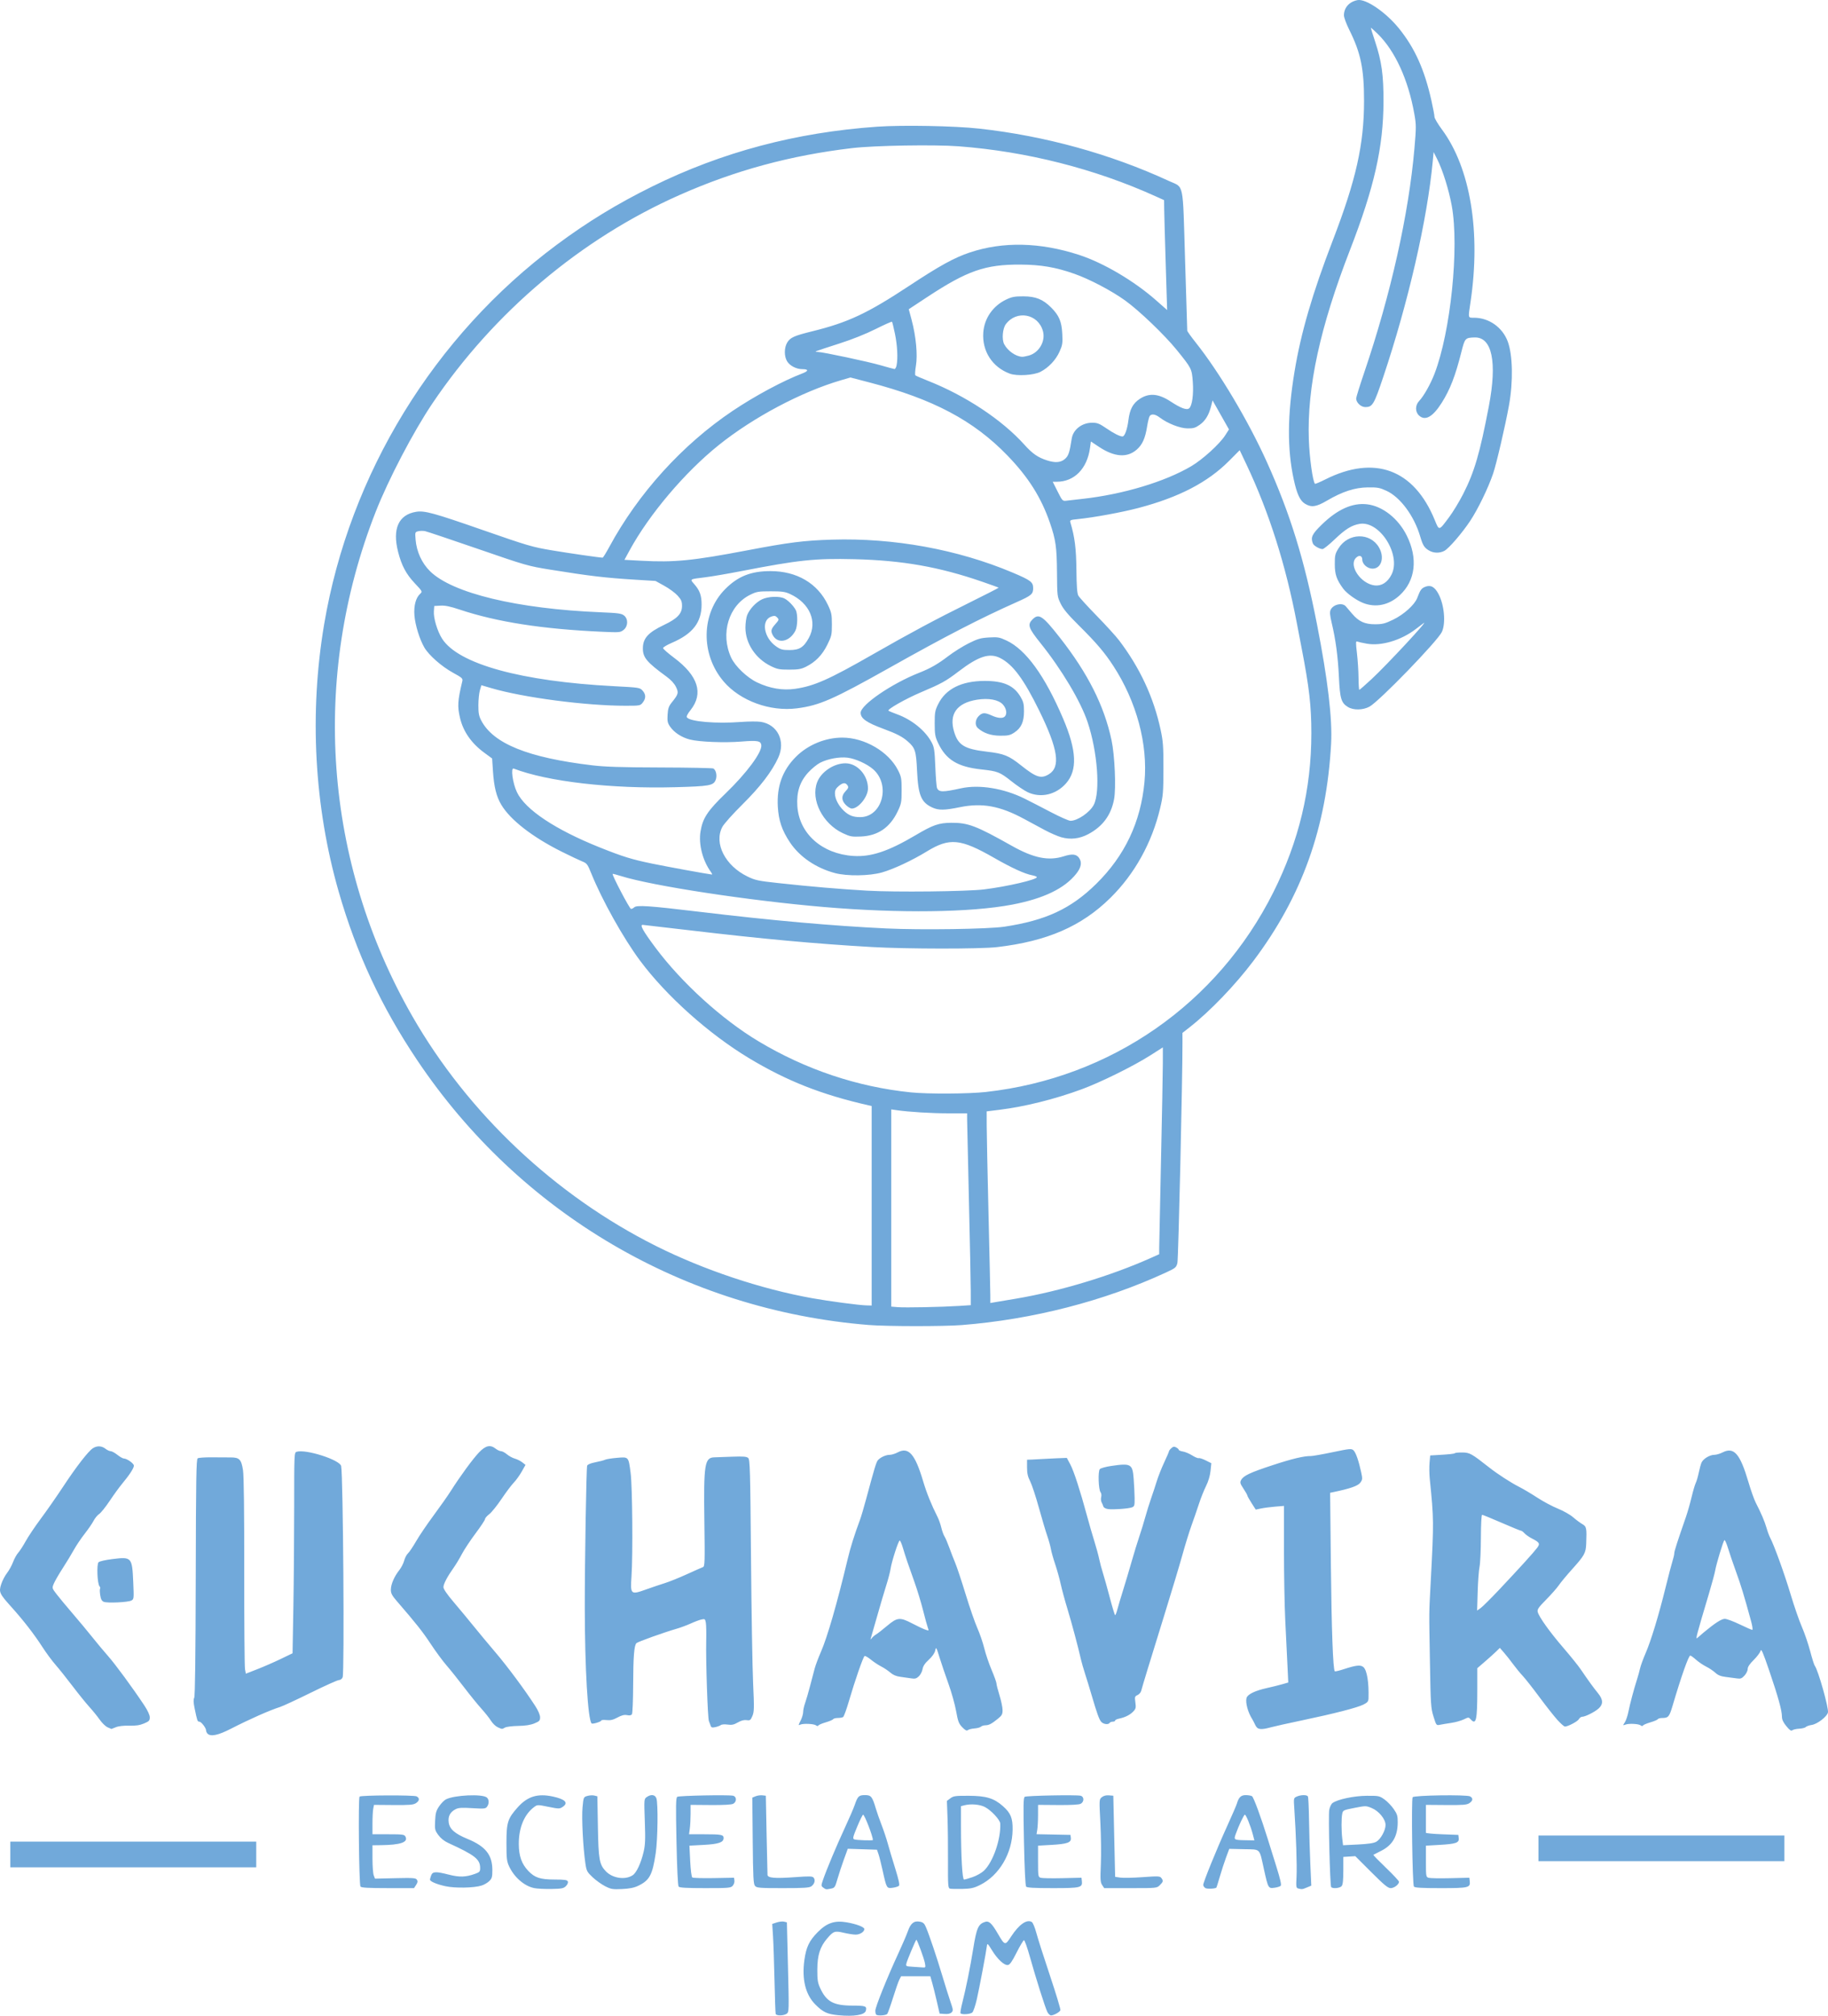 <?xml version="1.0" encoding="UTF-8" standalone="no"?>
<!-- Created with Inkscape (http://www.inkscape.org/) -->

<svg
   width="784.438"
   height="864.664"
   viewBox="0 0 784.438 864.664"
   version="1.1"
   id="svg1"
   xml:space="preserve"
   sodipodi:docname="logo.svg"
   inkscape:version="1.4 (86a8ad7, 2024-10-11)"
   xmlns:inkscape="http://www.inkscape.org/namespaces/inkscape"
   xmlns:sodipodi="http://sodipodi.sourceforge.net/DTD/sodipodi-0.dtd"
   xmlns="http://www.w3.org/2000/svg"
   xmlns:svg="http://www.w3.org/2000/svg"><sodipodi:namedview
     id="namedview1"
     pagecolor="#ffffff"
     bordercolor="#000000"
     borderopacity="0.25"
     inkscape:showpageshadow="2"
     inkscape:pageopacity="0.0"
     inkscape:pagecheckerboard="0"
     inkscape:deskcolor="#d1d1d1"
     inkscape:zoom="0.91943222"
     inkscape:cx="392.0898"
     inkscape:cy="432.33203"
     inkscape:window-width="1920"
     inkscape:window-height="991"
     inkscape:window-x="-9"
     inkscape:window-y="-9"
     inkscape:window-maximized="1"
     inkscape:current-layer="svg1" /><defs
     id="defs1" /><g
     id="layer1"
     transform="translate(-567.781,-107.668)"
     style="fill:#71a9da;fill-opacity:1"><path
       style="fill:#71a9da;fill-opacity:1"
       d="m 927.553,972.104 c -4.787,-0.46 -6.566,-1.287 -9.875,-4.597 -4.221,-4.221 -5.838,-10.711 -4.729,-18.973 0.755,-5.623 2.085,-8.406 5.806,-12.143 3.893,-3.91 7.248,-5.028 12.401,-4.131 4.178,0.728 7.528,2.012 7.528,2.887 0,1.177 -1.89,2.387 -3.717,2.379 -0.988,-0.004 -3.287,-0.359 -5.11,-0.789 -3.859,-0.91 -4.423,-0.716 -7.137,2.455 -3.044,3.556 -4.187,7.168 -4.21,13.305 -0.017,4.379 0.179,5.686 1.179,7.876 2.699,5.909 5.749,7.585 13.831,7.601 5.756,0.012 6.326,0.227 5.815,2.2 -0.472,1.823 -5.063,2.574 -11.783,1.929 z m -26.91,-0.574 c -0.113,-0.361 -0.339,-6.799 -0.503,-14.307 -0.165,-7.508 -0.452,-16.043 -0.639,-18.968 l -0.34,-5.317 1.938,-0.64 c 1.066,-0.352 2.482,-0.503 3.147,-0.336 l 1.208,0.303 0.47,19.237 c 0.46,18.828 0.448,19.252 -0.565,19.96 -1.292,0.903 -4.44,0.949 -4.715,0.068 z m 43.115,0.306 c -0.193,-0.193 -0.35,-0.965 -0.35,-1.716 0,-1.546 5.102,-14.234 9.831,-24.449 1.738,-3.754 3.604,-8.096 4.146,-9.649 1.177,-3.37 2.624,-4.518 5.109,-4.051 1.404,0.263 1.935,0.732 2.598,2.29 1.472,3.457 4.616,12.767 6.958,20.598 1.252,4.187 2.865,9.324 3.585,11.415 1.186,3.445 1.232,3.879 0.49,4.621 -0.542,0.542 -1.548,0.766 -2.975,0.661 l -2.156,-0.158 -1.205,-5.25 c -0.663,-2.888 -1.56,-6.491 -1.995,-8.007 l -0.789,-2.756 h -6.272 -6.272 l -0.745,1.444 c -0.41,0.794 -1.63,4.279 -2.711,7.744 -1.081,3.465 -2.198,6.596 -2.483,6.957 -0.539,0.684 -4.154,0.916 -4.764,0.306 z m 20.926,-22.095 c -0.391,-2.094 -3.415,-10.292 -3.694,-10.011 -0.387,0.391 -3.881,8.691 -4.204,9.984 -0.349,1.403 -0.324,1.418 2.716,1.607 1.688,0.105 3.627,0.236 4.309,0.29 1.158,0.093 1.216,-0.03 0.872,-1.87 z m 52.562,21.001 c -0.915,-1.775 -4.859,-14.212 -7.534,-23.758 -1.093,-3.898 -2.223,-7.072 -2.512,-7.053 -0.289,0.019 -1.706,2.382 -3.15,5.25 -1.966,3.905 -2.909,5.255 -3.754,5.376 -1.575,0.224 -4.48,-2.472 -6.867,-6.375 -1.73,-2.829 -1.999,-3.071 -2.132,-1.924 -0.31,2.667 -3.27,18.339 -4.347,23.018 -0.612,2.658 -1.462,5.182 -1.888,5.609 -0.817,0.817 -4.651,1.078 -5.103,0.347 -0.146,-0.236 0.205,-2.261 0.779,-4.501 1.521,-5.937 3.427,-15.371 4.66,-23.061 1.447,-9.031 2.198,-10.72 5.171,-11.632 1.607,-0.493 2.807,0.626 5.368,5.012 3.071,5.258 3.144,5.274 5.754,1.269 3.366,-5.167 6.749,-7.525 8.874,-6.187 0.461,0.29 1.332,2.392 1.937,4.671 0.605,2.279 3.234,10.519 5.843,18.31 2.609,7.792 4.626,14.475 4.481,14.852 -0.309,0.804 -2.882,2.221 -4.034,2.221 -0.44,0 -1.135,-0.65 -1.544,-1.444 z M 797.021,917.57 c -4.272,-0.884 -8.602,-4.646 -10.788,-9.373 -0.983,-2.126 -1.122,-3.371 -1.122,-10.04 0,-8.783 0.533,-10.453 4.888,-15.296 4.156,-4.623 8.475,-5.953 14.906,-4.592 5.455,1.155 6.969,2.736 4.297,4.487 -1.299,0.851 -1.627,0.849 -6.088,-0.053 -4.638,-0.938 -4.737,-0.936 -6.108,0.08 -4.248,3.147 -6.628,8.884 -6.595,15.899 0.024,5.112 1.218,8.501 4.047,11.484 2.794,2.946 5.128,3.718 11.278,3.731 4.433,0.009 5.455,0.16 5.717,0.843 0.188,0.488 -0.15,1.301 -0.818,1.969 -0.994,0.994 -1.779,1.15 -6.242,1.234 -2.808,0.053 -6.125,-0.114 -7.372,-0.372 z m 30.455,-0.799 c -1.533,-0.778 -3.953,-2.508 -5.377,-3.845 -2.384,-2.239 -2.629,-2.701 -3.1,-5.844 -1.004,-6.707 -1.669,-19.663 -1.239,-24.133 0.425,-4.413 0.439,-4.447 2.099,-4.922 0.919,-0.263 2.254,-0.332 2.966,-0.153 l 1.295,0.325 0.229,12.998 c 0.249,14.146 0.623,16.253 3.4,19.15 2.897,3.024 8.294,3.833 11.511,1.726 1.649,-1.081 3.538,-5.097 4.693,-9.978 0.721,-3.046 0.811,-5.308 0.531,-13.216 -0.337,-9.484 -0.332,-9.545 0.845,-10.369 1.814,-1.271 3.514,-1.056 4.113,0.518 0.793,2.087 0.607,17.671 -0.283,23.592 -1.401,9.329 -2.634,11.622 -7.5,13.956 -1.778,0.853 -3.715,1.243 -6.931,1.397 -4.038,0.193 -4.728,0.079 -7.251,-1.201 z m 93.602,0.602 c -0.963,-0.704 -0.969,-0.841 -0.14,-3.281 1.466,-4.317 5.86,-14.798 9.324,-22.235 1.815,-3.898 3.743,-8.362 4.283,-9.919 1.326,-3.82 1.784,-4.257 4.452,-4.257 2.597,0 3.105,0.632 4.622,5.755 0.467,1.577 1.585,4.767 2.483,7.088 0.899,2.321 2.085,5.874 2.635,7.896 0.551,2.021 1.981,6.811 3.179,10.644 1.528,4.889 2.013,7.134 1.624,7.523 -0.305,0.305 -1.519,0.683 -2.699,0.842 -2.569,0.345 -2.605,0.282 -4.302,-7.417 -0.631,-2.865 -1.436,-6.04 -1.788,-7.056 l -0.64,-1.847 -6.265,-0.205 -6.265,-0.205 -1.684,4.635 c -0.926,2.55 -2.165,6.319 -2.753,8.377 -0.987,3.453 -1.195,3.767 -2.707,4.069 -2.19,0.438 -2.208,0.436 -3.361,-0.407 z m 21.281,-20.434 c 0,-1.607 -3.578,-10.858 -4.199,-10.858 -0.217,0 -1.353,2.304 -2.524,5.119 -1.89,4.542 -2.03,5.159 -1.247,5.476 0.871,0.352 7.97,0.587 7.97,0.263 z m 33.018,20.845 c -0.748,-0.221 -0.84,-1.581 -0.788,-11.645 0.033,-6.267 -0.059,-14.674 -0.203,-18.682 l -0.263,-7.287 1.483,-1.113 c 1.327,-0.996 2.155,-1.11 7.875,-1.087 7.495,0.03 10.798,1.03 14.672,4.44 3.332,2.933 4.231,5.117 4.166,10.125 -0.132,10.138 -5.749,19.644 -14.021,23.725 -2.647,1.306 -3.862,1.572 -7.613,1.665 -2.454,0.061 -4.844,-0.002 -5.31,-0.14 z m 9.81,-4.939 c 1.699,-0.585 3.884,-1.825 4.855,-2.756 3.907,-3.748 7.273,-13.503 6.974,-20.213 -0.07,-1.567 -3.907,-5.692 -6.593,-7.086 -2.182,-1.133 -6.044,-1.456 -8.818,-0.738 l -1.444,0.374 v 8.57 c 0,12.978 0.569,22.912 1.312,22.912 0.343,0 2.014,-0.478 3.713,-1.063 z m 99.85,4.715 c -0.505,-0.305 -0.919,-0.918 -0.919,-1.364 0,-1.159 5.74,-15.267 10.223,-25.127 2.101,-4.62 3.992,-8.991 4.203,-9.713 0.805,-2.751 1.77,-3.676 3.831,-3.667 1.076,0.004 2.28,0.213 2.675,0.463 0.684,0.433 3.879,9.101 6.698,18.168 0.718,2.31 2.398,7.69 3.733,11.955 1.709,5.458 2.263,7.919 1.872,8.311 -0.306,0.306 -1.521,0.685 -2.701,0.844 -2.611,0.35 -2.675,0.237 -4.496,-7.984 -2.04,-9.211 -1.227,-8.398 -8.584,-8.569 l -6.289,-0.146 -1.365,3.682 c -0.751,2.025 -1.96,5.734 -2.687,8.243 -0.727,2.509 -1.385,4.623 -1.462,4.698 -0.52,0.509 -3.982,0.66 -4.734,0.207 z m 20.32,-23.173 c -0.929,-3.521 -2.874,-8.306 -3.377,-8.306 -0.418,0 -2.669,4.774 -3.915,8.305 -0.895,2.538 -0.847,2.567 4.513,2.66 l 3.496,0.061 z m 19.521,23.347 c -0.892,-0.229 -0.957,-0.685 -0.723,-5.058 0.24,-4.482 -0.2,-18 -0.945,-28.986 -0.322,-4.752 -0.322,-4.754 1.056,-5.382 1.71,-0.779 4.301,-0.816 4.763,-0.069 0.19,0.308 0.409,4.856 0.485,10.107 0.077,5.251 0.326,13.738 0.554,18.86 l 0.414,9.312 -1.902,0.795 c -1.973,0.825 -2.084,0.837 -3.704,0.421 z m -402.412,-0.823 c -0.637,-0.768 -1.01,-37.967 -0.386,-38.591 0.617,-0.618 23.34,-0.705 24.481,-0.094 1.387,0.742 1.267,1.887 -0.305,2.917 -1.093,0.716 -2.727,0.851 -9.647,0.796 l -8.331,-0.067 -0.329,1.644 c -0.181,0.904 -0.329,3.741 -0.329,6.304 v 4.66 h 6.807 c 6.101,0 6.861,0.101 7.33,0.978 1.302,2.432 -2.029,3.596 -10.593,3.703 l -3.544,0.044 v 5.741 c 0,3.158 0.242,6.378 0.538,7.157 l 0.538,1.416 8.719,-0.201 c 7.666,-0.176 8.785,-0.096 9.27,0.665 0.41,0.644 0.322,1.216 -0.344,2.231 l -0.895,1.366 h -11.212 c -8.468,0 -11.348,-0.164 -11.77,-0.672 z m 36.431,-0.158 c -3.862,-0.865 -6.6,-2.037 -6.6,-2.824 0,-0.263 0.23,-1.083 0.512,-1.824 0.641,-1.686 1.998,-1.736 7.673,-0.284 4.462,1.141 7.184,1.056 11.11,-0.35 2.007,-0.719 2.231,-0.972 2.231,-2.516 0,-3.759 -2.249,-5.528 -13.637,-10.725 -1.764,-0.805 -3.273,-2.003 -4.299,-3.413 -1.482,-2.037 -1.569,-2.417 -1.39,-6.11 0.159,-3.289 0.441,-4.311 1.713,-6.204 0.837,-1.246 2.152,-2.591 2.921,-2.989 3.592,-1.858 15.619,-2.411 17.551,-0.807 1.006,0.835 1.055,2.649 0.106,3.946 -0.645,0.882 -1.236,0.94 -6.332,0.628 -4.5,-0.275 -5.928,-0.185 -7.16,0.451 -2.355,1.218 -3.31,3.033 -2.966,5.641 0.384,2.908 2.597,4.845 8.159,7.141 7.633,3.152 10.552,6.81 10.573,13.252 0.01,2.995 -0.166,3.649 -1.277,4.761 -0.709,0.709 -2.186,1.579 -3.281,1.935 -3.273,1.061 -11.483,1.213 -15.606,0.29 z m 100.097,0.174 c -0.328,-0.4 -0.688,-7.957 -0.921,-19.352 -0.321,-15.646 -0.265,-18.772 0.342,-19.161 0.79,-0.507 22.033,-0.92 23.959,-0.466 1.578,0.372 1.611,2.617 0.05,3.452 -0.738,0.395 -4.113,0.582 -9.713,0.538 l -8.582,-0.067 v 3.87 c 0,2.129 -0.15,4.966 -0.334,6.306 l -0.334,2.436 h 6.591 c 7.3,0 8.252,0.187 8.252,1.619 0,1.86 -2.144,2.594 -8.58,2.939 l -6.091,0.326 0.327,6.615 c 0.189,3.819 0.571,6.793 0.904,7.037 0.317,0.232 4.475,0.35 9.24,0.263 l 8.663,-0.16 0.173,1.225 c 0.095,0.674 -0.237,1.678 -0.738,2.231 -0.842,0.931 -1.734,1.007 -11.791,1.007 -8.067,0 -11.019,-0.17 -11.418,-0.656 z m 32.811,-0.27 c -0.727,-0.803 -0.862,-3.386 -1.014,-19.411 l -0.176,-18.485 1.401,-0.58 c 0.771,-0.319 2.076,-0.503 2.901,-0.409 l 1.5,0.172 0.323,16.539 c 0.178,9.096 0.355,16.931 0.394,17.411 0.108,1.344 3.143,1.604 11.629,0.995 6.652,-0.477 7.68,-0.444 8.206,0.262 0.792,1.064 0.324,2.702 -1.046,3.662 -0.884,0.62 -3.286,0.771 -12.191,0.771 -9.928,0 -11.178,-0.097 -11.928,-0.926 z m 116.301,0.27 c -0.324,-0.398 -0.686,-8.025 -0.918,-19.354 -0.32,-15.61 -0.264,-18.774 0.34,-19.161 0.788,-0.505 22.035,-0.917 23.956,-0.464 1.578,0.372 1.611,2.617 0.05,3.452 -0.738,0.395 -4.113,0.582 -9.713,0.538 l -8.582,-0.067 -0.01,4.337 c 0,2.385 -0.151,5.216 -0.329,6.291 l -0.323,1.954 7.285,0.146 7.285,0.147 0.157,1.348 c 0.225,1.934 -1.546,2.559 -8.354,2.948 l -5.716,0.327 v 6.71 c 0,6.412 0.05,6.726 1.133,7.069 0.623,0.198 4.817,0.273 9.319,0.167 l 8.187,-0.193 0.16,1.378 c 0.334,2.88 -0.495,3.085 -12.471,3.085 -8.104,0 -11.062,-0.169 -11.459,-0.656 z m 32.628,-0.687 c -0.763,-1.164 -0.837,-2.352 -0.553,-8.911 0.18,-4.162 0.089,-12.122 -0.202,-17.689 -0.528,-10.111 -0.527,-10.123 0.632,-11.067 0.753,-0.614 1.819,-0.89 3.038,-0.788 l 1.878,0.158 0.324,14.438 c 0.178,7.941 0.355,15.77 0.394,17.398 l 0.07,2.959 2.231,0.333 c 1.227,0.183 5.539,0.094 9.582,-0.199 6.658,-0.482 7.412,-0.448 8.007,0.352 0.914,1.23 0.838,1.599 -0.632,3.069 -1.288,1.288 -1.291,1.289 -12.589,1.289 h -11.3 z m 98.273,0.855 c -0.508,-0.823 -1.25,-30.71 -0.82,-33.06 0.222,-1.213 0.846,-2.534 1.388,-2.937 2.133,-1.586 9.229,-3.092 14.718,-3.124 5.102,-0.03 5.429,0.037 7.566,1.544 1.229,0.866 3.023,2.723 3.987,4.126 1.531,2.228 1.75,2.96 1.73,5.775 -0.043,5.973 -2.258,9.747 -7.159,12.197 -1.681,0.84 -3.163,1.595 -3.294,1.678 -0.131,0.083 2.291,2.574 5.382,5.536 3.091,2.962 5.619,5.671 5.619,6.019 0,1.145 -2.071,2.734 -3.564,2.734 -1.177,0 -2.809,-1.345 -8.326,-6.857 l -6.862,-6.857 -2.569,0.163 -2.569,0.163 v 5.825 c 0,4.165 -0.205,6.073 -0.721,6.694 -0.77,0.929 -3.999,1.203 -4.507,0.381 z m 19.365,-19.401 c 1.872,-1.052 3.977,-4.858 3.977,-7.192 0,-2.506 -2.842,-5.987 -5.936,-7.269 -2.444,-1.013 -2.565,-1.014 -7.413,-0.061 -4.757,0.935 -4.939,1.023 -5.24,2.53 -0.405,2.024 -0.392,7.255 0.027,10.741 l 0.33,2.748 6.359,-0.317 c 4.442,-0.221 6.823,-0.577 7.896,-1.18 z m 16.152,19.222 c -0.653,-0.787 -1.169,-37.305 -0.542,-38.321 0.523,-0.846 23.108,-1.184 24.632,-0.368 1.387,0.742 1.267,1.887 -0.305,2.917 -1.098,0.719 -2.75,0.851 -9.976,0.794 l -8.66,-0.068 v 5.781 c 0,3.18 -10e-4,5.958 0,6.175 0,0.217 3.129,0.512 6.957,0.656 l 6.96,0.263 0.166,1.444 c 0.225,1.955 -1.21,2.443 -8.383,2.854 l -5.697,0.326 v 6.71 c 0,6.427 0.048,6.725 1.141,7.072 0.628,0.199 4.822,0.274 9.319,0.167 l 8.178,-0.196 0.176,1.549 c 0.309,2.719 -0.528,2.914 -12.551,2.914 -8.139,0 -11,-0.167 -11.415,-0.667 z M 572.209,903.145 v -5.513 h 52.766 52.766 v 5.513 5.513 h -52.766 -52.766 z m 655.768,-2.625 v -5.513 h 52.766 52.766 v 5.513 5.513 h -52.766 -52.766 z M 656.845,851.324 c -0.346,-0.347 -0.63,-0.96 -0.63,-1.363 0,-1.1 -2.066,-3.783 -2.913,-3.783 -0.782,0 -0.9,-0.337 -2.019,-5.775 -0.499,-2.427 -0.545,-3.716 -0.157,-4.463 0.364,-0.701 0.581,-17.888 0.653,-51.645 0.09,-42.207 0.227,-50.675 0.828,-51.075 0.396,-0.264 3.083,-0.458 5.971,-0.43 2.888,0.028 6.55,0.046 8.138,0.042 3.801,-0.01 4.619,0.83 5.344,5.494 0.369,2.373 0.553,17.479 0.529,43.536 -0.02,21.946 0.128,40.764 0.327,41.817 l 0.362,1.914 4.988,-1.948 c 2.743,-1.071 7.253,-3.04 10.021,-4.376 l 5.033,-2.428 0.348,-19.807 c 0.192,-10.894 0.348,-30.266 0.348,-43.05 0,-22.621 0.027,-23.251 1.029,-23.569 3.917,-1.243 18.586,3.449 19.131,6.12 0.852,4.17 1.449,88.671 0.64,90.611 -0.284,0.681 -0.949,1.181 -1.569,1.181 -0.592,0 -6.047,2.45 -12.123,5.444 -6.076,2.994 -11.992,5.739 -13.147,6.1 -4.333,1.354 -13.199,5.278 -21.076,9.326 -5.48,2.817 -8.69,3.495 -10.059,2.126 z m 323.875,-2.747 c -1.503,-1.55 -1.844,-2.447 -2.658,-6.98 -0.514,-2.861 -1.995,-8.139 -3.292,-11.729 -1.297,-3.59 -3.015,-8.654 -3.818,-11.253 -1.392,-4.506 -1.478,-4.643 -1.848,-2.952 -0.246,1.124 -1.253,2.566 -2.75,3.938 -1.664,1.525 -2.457,2.721 -2.686,4.049 -0.178,1.037 -0.897,2.423 -1.597,3.08 -1.038,0.975 -1.641,1.136 -3.273,0.872 -1.101,-0.178 -3.183,-0.475 -4.626,-0.659 -1.809,-0.231 -3.16,-0.801 -4.346,-1.834 -0.947,-0.825 -2.719,-2.007 -3.938,-2.628 -1.219,-0.621 -3.211,-1.942 -4.426,-2.936 -1.215,-0.994 -2.421,-1.676 -2.679,-1.517 -0.603,0.373 -4.213,10.77 -6.673,19.22 -1.05,3.606 -2.186,6.733 -2.525,6.949 -0.339,0.215 -1.369,0.395 -2.291,0.4 -0.921,0.004 -1.819,0.241 -1.996,0.526 -0.176,0.285 -1.603,0.891 -3.171,1.347 -1.568,0.456 -2.995,1.061 -3.17,1.345 -0.206,0.334 -0.553,0.322 -0.981,-0.034 -0.837,-0.695 -5.492,-0.918 -6.775,-0.324 -0.899,0.416 -0.89,0.296 0.131,-1.706 0.605,-1.185 1.099,-2.843 1.099,-3.684 0,-0.842 0.371,-2.564 0.825,-3.827 0.454,-1.264 1.411,-4.542 2.126,-7.285 0.716,-2.743 1.619,-6.169 2.006,-7.613 0.388,-1.444 1.586,-4.633 2.662,-7.088 2.761,-6.296 6.926,-20.738 11.507,-39.903 1.193,-4.992 2.87,-10.329 5.271,-16.774 0.479,-1.285 1.667,-5.301 2.641,-8.926 3.528,-13.127 4.325,-15.767 5.006,-16.587 1.034,-1.245 3.412,-2.341 5.082,-2.341 0.813,0 2.352,-0.468 3.42,-1.041 4.664,-2.5 7.462,0.65 10.923,12.3 1.528,5.145 3.53,10.103 6.264,15.518 0.51,1.011 1.211,3.019 1.558,4.463 0.346,1.444 0.959,3.134 1.362,3.756 0.403,0.622 1.316,2.748 2.03,4.725 0.714,1.977 1.89,5.012 2.614,6.745 0.724,1.733 2.725,7.757 4.447,13.388 1.722,5.631 3.978,12.143 5.013,14.47 1.035,2.328 2.37,6.226 2.968,8.663 0.597,2.437 2.018,6.624 3.157,9.304 1.139,2.68 2.071,5.279 2.071,5.775 10e-5,0.496 0.587,2.792 1.305,5.102 0.718,2.31 1.308,5.145 1.312,6.3 0.01,1.791 -0.278,2.332 -1.929,3.675 -2.747,2.234 -3.911,2.848 -5.44,2.869 -0.736,0.01 -1.602,0.282 -1.923,0.603 -0.321,0.321 -1.563,0.657 -2.758,0.746 -1.196,0.089 -2.474,0.412 -2.842,0.716 -0.496,0.412 -1.111,0.097 -2.392,-1.225 z m -36.973,-39.828 c 0.609,-0.349 2.719,-1.993 4.687,-3.653 4.402,-3.713 5.52,-3.815 10.894,-1.001 2.119,1.11 4.59,2.275 5.491,2.588 1.606,0.56 1.627,0.546 1.136,-0.746 -0.275,-0.724 -1.209,-4.123 -2.075,-7.554 -0.866,-3.43 -2.534,-8.905 -3.707,-12.166 -2.592,-7.206 -3.793,-10.758 -4.979,-14.724 -0.497,-1.66 -1.096,-3.019 -1.331,-3.019 -0.543,0 -3.502,9.181 -3.926,12.181 -0.175,1.242 -0.996,4.384 -1.825,6.983 -0.828,2.599 -2.601,8.601 -3.939,13.337 -1.338,4.737 -2.562,8.989 -2.719,9.451 -0.223,0.652 -0.123,0.63 0.45,-0.102 0.405,-0.517 1.234,-1.226 1.844,-1.575 z m 390.602,39.366 c -1.342,-1.638 -1.891,-2.823 -1.894,-4.09 -0.01,-2.645 -1.616,-8.473 -5.424,-19.635 -2.729,-7.999 -3.472,-9.704 -3.752,-8.605 -0.192,0.754 -1.512,2.517 -2.935,3.918 -1.755,1.729 -2.587,2.978 -2.587,3.886 0,0.736 -0.621,2.007 -1.379,2.825 -1.164,1.256 -1.675,1.444 -3.281,1.209 -1.046,-0.153 -3.202,-0.439 -4.79,-0.634 -2.112,-0.26 -3.311,-0.747 -4.463,-1.814 -0.866,-0.802 -2.638,-1.987 -3.938,-2.634 -1.3,-0.647 -3.249,-1.972 -4.333,-2.944 -1.084,-0.973 -2.189,-1.768 -2.456,-1.768 -0.725,0 -3.839,8.831 -7.618,21.601 -1.387,4.688 -1.812,5.175 -4.505,5.175 -0.826,0 -1.645,0.233 -1.821,0.518 -0.176,0.285 -1.603,0.891 -3.171,1.347 -1.568,0.456 -2.995,1.061 -3.17,1.345 -0.207,0.335 -0.547,0.327 -0.968,-0.023 -0.837,-0.695 -4.936,-0.927 -6.521,-0.369 -1.221,0.43 -1.222,0.426 -0.303,-0.978 0.508,-0.775 1.207,-2.865 1.554,-4.644 0.632,-3.241 2.326,-9.57 3.747,-13.998 0.417,-1.299 0.968,-3.308 1.224,-4.463 0.256,-1.155 1.334,-4.108 2.395,-6.563 2.327,-5.384 5.625,-16.237 8.567,-28.189 1.195,-4.854 2.523,-9.921 2.951,-11.259 0.428,-1.338 0.779,-2.874 0.78,-3.413 6e-4,-0.881 1.236,-4.726 5.009,-15.593 0.685,-1.973 1.762,-5.753 2.394,-8.401 0.632,-2.647 1.442,-5.404 1.8,-6.125 0.359,-0.722 0.942,-2.718 1.296,-4.436 0.354,-1.718 0.894,-3.673 1.2,-4.344 0.732,-1.606 3.523,-3.295 5.446,-3.295 0.843,0 2.438,-0.461 3.543,-1.025 4.903,-2.5 7.522,0.48 11.104,12.629 1.055,3.58 2.468,7.572 3.14,8.872 2.295,4.442 3.875,8.137 4.658,10.899 0.431,1.519 1.13,3.409 1.555,4.2 1.676,3.127 6.17,15.564 8.774,24.278 1.51,5.053 3.677,11.315 4.815,13.913 1.138,2.599 2.742,7.283 3.564,10.41 0.822,3.126 1.714,5.962 1.984,6.3 1.44,1.812 6.089,18.319 5.651,20.064 -0.454,1.808 -4.58,4.964 -6.952,5.318 -1.108,0.165 -2.251,0.567 -2.54,0.893 -0.289,0.326 -1.56,0.648 -2.826,0.717 -1.265,0.068 -2.6,0.373 -2.967,0.677 -0.499,0.414 -1.141,-0.026 -2.556,-1.754 z m -35.477,-40.202 c 4.858,-4.041 7.647,-5.837 9.063,-5.837 0.821,0 3.693,1.063 6.383,2.363 2.689,1.299 5.121,2.363 5.404,2.363 0.287,0 0.054,-1.68 -0.529,-3.807 -3.075,-11.218 -4.306,-15.262 -6.414,-21.058 -1.275,-3.506 -2.839,-8.099 -3.476,-10.206 -0.637,-2.107 -1.337,-3.643 -1.556,-3.413 -0.531,0.556 -3.497,10.36 -3.939,13.019 -0.192,1.155 -1.37,5.526 -2.618,9.713 -5.523,18.529 -5.918,20.037 -5.029,19.206 0.472,-0.442 1.693,-1.496 2.711,-2.344 z m -684.922,40.682 c -0.866,-0.381 -2.384,-1.848 -3.372,-3.261 -0.988,-1.413 -2.997,-3.888 -4.463,-5.501 -1.466,-1.613 -4.712,-5.63 -7.213,-8.926 -2.501,-3.296 -5.778,-7.397 -7.282,-9.114 -1.504,-1.717 -4.036,-5.143 -5.626,-7.613 -3.497,-5.433 -8.154,-11.447 -13.235,-17.092 -5.277,-5.863 -5.555,-6.478 -4.459,-9.878 0.482,-1.497 1.592,-3.636 2.467,-4.752 0.875,-1.116 2.048,-3.243 2.607,-4.725 0.559,-1.483 1.558,-3.286 2.219,-4.008 0.661,-0.722 2.11,-2.959 3.219,-4.971 1.109,-2.012 4.048,-6.383 6.53,-9.713 2.482,-3.33 6.779,-9.495 9.549,-13.7 5.592,-8.489 10.737,-15.133 12.728,-16.438 1.757,-1.152 3.783,-1.079 5.401,0.194 0.734,0.578 1.743,1.05 2.242,1.05 0.499,0 1.799,0.709 2.889,1.575 1.09,0.866 2.335,1.575 2.767,1.575 1.321,0 4.321,2.132 4.321,3.071 0,1.044 -1.943,4.032 -5.002,7.692 -1.207,1.444 -3.625,4.769 -5.373,7.39 -1.749,2.62 -3.789,5.164 -4.533,5.652 -0.745,0.488 -1.808,1.777 -2.363,2.865 -0.555,1.088 -2.296,3.624 -3.869,5.636 -1.573,2.012 -3.636,5.077 -4.584,6.809 -0.948,1.733 -3.098,5.277 -4.778,7.876 -1.68,2.599 -3.416,5.597 -3.858,6.662 -0.799,1.925 -0.793,1.952 1.116,4.463 1.056,1.389 4.184,5.157 6.95,8.374 2.766,3.216 6.6,7.824 8.52,10.238 1.92,2.415 4.932,6.019 6.693,8.011 3.114,3.52 10.531,13.613 15.469,21.05 1.55,2.335 2.436,4.245 2.435,5.25 -0.002,1.388 -0.305,1.708 -2.494,2.624 -1.839,0.77 -3.509,1.017 -6.374,0.943 -2.424,-0.063 -4.568,0.186 -5.708,0.663 -1.004,0.42 -1.856,0.754 -1.893,0.743 -0.037,-0.011 -0.776,-0.332 -1.642,-0.713 z m 167.434,-0.016 c -0.895,-0.39 -2.188,-1.621 -2.874,-2.736 -0.686,-1.115 -2.553,-3.472 -4.148,-5.237 -1.596,-1.765 -4.949,-5.9 -7.453,-9.188 -2.504,-3.288 -5.888,-7.514 -7.52,-9.391 -1.633,-1.877 -4.68,-6.012 -6.772,-9.188 -3.434,-5.214 -6.3,-8.834 -14.474,-18.286 -2.154,-2.491 -2.644,-3.418 -2.635,-4.988 0.014,-2.305 1.454,-5.652 3.596,-8.357 0.859,-1.084 1.815,-2.938 2.125,-4.12 0.31,-1.181 1.038,-2.577 1.618,-3.102 0.58,-0.525 2.155,-2.866 3.501,-5.202 1.345,-2.337 4.723,-7.32 7.505,-11.074 2.782,-3.754 6.106,-8.479 7.385,-10.501 3.961,-6.257 9.484,-13.799 12.114,-16.542 2.845,-2.968 4.826,-3.403 7.154,-1.571 0.734,0.578 1.758,1.05 2.274,1.05 0.516,0 1.662,0.609 2.547,1.353 0.884,0.744 2.411,1.575 3.392,1.846 0.982,0.271 2.412,0.986 3.178,1.589 l 1.393,1.096 -1.641,2.907 c -0.902,1.599 -2.441,3.731 -3.42,4.739 -0.979,1.007 -3.336,4.148 -5.238,6.978 -1.902,2.83 -4.271,5.765 -5.263,6.522 -0.992,0.757 -1.804,1.7 -1.804,2.095 0,0.395 -1.831,3.163 -4.069,6.15 -2.238,2.987 -4.872,6.963 -5.854,8.836 -0.982,1.873 -2.542,4.469 -3.467,5.768 -2.759,3.875 -4.462,7.1 -4.459,8.447 0,0.827 1.556,3.09 4.476,6.517 2.46,2.888 6.284,7.495 8.496,10.238 2.213,2.743 6.441,7.823 9.396,11.288 5.13,6.015 12.558,16.02 17.025,22.931 1.287,1.991 2.081,3.841 2.08,4.846 0,1.439 -0.281,1.74 -2.444,2.629 -1.676,0.689 -3.858,1.028 -6.955,1.081 -2.482,0.042 -5.029,0.358 -5.66,0.702 -1.361,0.742 -1.091,0.753 -3.106,-0.124 z m 325.066,-0.957 c -0.431,-0.939 -1.01,-2.061 -1.286,-2.494 -1.869,-2.931 -2.992,-7.043 -2.48,-9.084 0.394,-1.568 3.629,-3.154 8.736,-4.282 2.166,-0.478 5.119,-1.21 6.563,-1.626 l 2.625,-0.756 -0.371,-7.746 c -0.204,-4.26 -0.62,-12.826 -0.925,-19.034 -0.305,-6.209 -0.551,-19.766 -0.548,-30.127 l 0.01,-18.839 -3.807,0.31 c -2.094,0.171 -4.822,0.526 -6.064,0.791 l -2.257,0.481 -1.812,-2.832 c -0.996,-1.558 -1.812,-3.023 -1.812,-3.257 0,-0.234 -0.741,-1.543 -1.646,-2.91 -1.446,-2.182 -1.567,-2.633 -0.997,-3.698 0.989,-1.848 3.795,-3.171 13.472,-6.352 8.404,-2.763 13.54,-3.988 16.473,-3.93 0.722,0.014 4.913,-0.726 9.312,-1.645 7.403,-1.546 8.07,-1.607 8.94,-0.82 0.999,0.904 2.252,4.469 3.323,9.45 0.601,2.797 0.57,3.151 -0.399,4.463 -0.998,1.352 -4.355,2.529 -11.411,4 l -1.523,0.318 0.327,31.106 c 0.292,27.764 0.918,44.705 1.681,45.468 0.145,0.145 1.855,-0.258 3.801,-0.894 5.388,-1.763 7.316,-1.962 8.512,-0.879 1.501,1.358 2.345,6.538 2.16,13.258 -0.039,1.433 -0.375,1.863 -2.165,2.776 -2.617,1.335 -12.673,3.92 -26.496,6.811 -5.775,1.208 -11.718,2.53 -13.207,2.938 -4.441,1.218 -5.815,1.021 -6.727,-0.964 z m -233.706,0.304 c -0.17,-0.528 -0.51,-1.433 -0.754,-2.011 -0.532,-1.256 -1.357,-25.846 -1.154,-34.39 0.079,-3.321 0.01,-6.822 -0.162,-7.779 -0.285,-1.627 -0.41,-1.718 -1.903,-1.39 -0.879,0.193 -2.933,0.963 -4.564,1.711 -1.631,0.748 -4.383,1.768 -6.116,2.268 -5.465,1.576 -16.601,5.569 -17.199,6.167 -0.99,0.99 -1.361,5.715 -1.409,17.925 -0.025,6.497 -0.255,12.143 -0.51,12.546 -0.316,0.5 -0.981,0.629 -2.09,0.407 -1.191,-0.238 -2.294,0.034 -4.122,1.016 -1.911,1.027 -3.019,1.285 -4.728,1.101 -1.227,-0.132 -2.231,-0.044 -2.231,0.196 0,0.504 -3.75,1.636 -4.137,1.249 -1.623,-1.623 -2.913,-23.497 -2.94,-49.854 -0.02,-19.23 0.662,-59.82 1.02,-60.708 0.22,-0.545 1.517,-1.08 3.594,-1.482 1.788,-0.345 3.63,-0.828 4.094,-1.073 0.464,-0.244 2.744,-0.61 5.067,-0.813 5.096,-0.445 4.982,-0.571 5.91,6.583 0.747,5.764 0.99,34.956 0.367,44.205 -0.532,7.899 -0.374,8.04 6.322,5.643 2.526,-0.904 6.128,-2.119 8.005,-2.701 1.877,-0.581 6.13,-2.296 9.451,-3.811 3.321,-1.515 6.423,-2.889 6.895,-3.054 0.778,-0.272 0.833,-2.077 0.593,-19.635 -0.335,-24.489 0.1,-27.307 4.239,-27.45 0.914,-0.032 4.374,-0.155 7.689,-0.275 4.787,-0.173 6.202,-0.059 6.878,0.552 0.765,0.692 0.886,4.997 1.205,42.631 0.195,23.024 0.603,47.296 0.907,53.938 0.494,10.794 0.461,12.291 -0.305,14.1 -0.777,1.835 -1.01,2.002 -2.487,1.785 -1.095,-0.161 -2.334,0.166 -3.776,0.996 -1.711,0.984 -2.601,1.169 -4.383,0.911 -1.235,-0.179 -2.528,-0.088 -2.888,0.201 -0.358,0.289 -1.419,0.689 -2.358,0.89 -1.385,0.296 -1.765,0.184 -2.017,-0.596 z m 363.438,-2.404 c -1.388,-1.516 -4.885,-5.946 -7.771,-9.844 -2.886,-3.898 -6.14,-8.033 -7.231,-9.188 -1.091,-1.155 -2.934,-3.4 -4.096,-4.988 -1.161,-1.588 -2.916,-3.806 -3.898,-4.928 l -1.786,-2.04 -1.556,1.524 c -0.856,0.838 -3.032,2.796 -4.837,4.35 l -3.281,2.826 v 9.036 c 0,13.299 -0.485,15.512 -2.833,12.918 -0.877,-0.969 -0.939,-0.969 -2.991,0.023 -1.153,0.557 -3.562,1.23 -5.355,1.495 -1.793,0.266 -3.969,0.628 -4.836,0.805 -1.564,0.32 -1.587,0.29 -2.777,-3.525 -1.126,-3.61 -1.221,-5.029 -1.528,-23.011 -0.406,-23.768 -0.445,-20.006 0.364,-35.44 1.323,-25.251 1.315,-26.068 -0.447,-43.578 -0.203,-2.021 -0.244,-5.093 -0.09,-6.825 l 0.28,-3.15 2.625,-0.15 c 5.669,-0.324 7.687,-0.536 7.993,-0.843 0.176,-0.176 1.639,-0.302 3.251,-0.281 3.097,0.041 3.883,0.482 11.428,6.411 3.701,2.909 9.29,6.525 12.964,8.39 1.769,0.898 5.246,2.964 7.727,4.591 2.481,1.627 6.432,3.734 8.782,4.681 2.349,0.947 5.281,2.601 6.516,3.677 1.234,1.075 3.012,2.401 3.95,2.947 1.858,1.08 1.967,1.614 1.714,8.379 -0.151,4.033 -0.731,5.093 -5.984,10.931 -2.385,2.651 -4.964,5.754 -5.732,6.895 -0.768,1.141 -3.201,3.908 -5.407,6.148 -3.386,3.439 -3.96,4.273 -3.687,5.36 0.534,2.127 5.169,8.603 11.015,15.39 3.031,3.518 6.363,7.653 7.406,9.188 3.182,4.686 5.538,7.937 7.416,10.23 2.241,2.738 2.346,4.716 0.347,6.561 -1.611,1.487 -5.771,3.589 -7.104,3.589 -0.476,0 -1.114,0.463 -1.416,1.029 -0.519,0.97 -4.685,3.172 -6.003,3.172 -0.334,0 -1.743,-1.24 -3.131,-2.756 z m -24.956,-56.089 c 8.709,-9.241 14.649,-15.779 16.134,-17.757 1.415,-1.885 1.141,-2.378 -2.303,-4.136 -1.137,-0.58 -2.517,-1.553 -3.067,-2.161 -0.55,-0.608 -1.224,-1.106 -1.498,-1.106 -0.274,0 -4.029,-1.536 -8.344,-3.413 -4.316,-1.877 -8.072,-3.413 -8.347,-3.413 -0.298,0 -0.513,3.978 -0.532,9.844 -0.017,5.414 -0.281,11.026 -0.586,12.47 -0.305,1.444 -0.663,6.256 -0.794,10.695 l -0.239,8.069 1.531,-1.09 c 0.842,-0.6 4.462,-4.201 8.045,-8.002 z m -170.873,56.828 c -0.895,-0.989 -1.818,-3.565 -4.263,-11.896 -0.763,-2.599 -1.958,-6.497 -2.657,-8.663 -0.699,-2.166 -1.485,-4.883 -1.747,-6.038 -1.274,-5.617 -4.019,-15.892 -5.82,-21.789 -1.102,-3.61 -2.417,-8.453 -2.921,-10.763 -0.504,-2.31 -1.573,-6.142 -2.375,-8.515 -0.802,-2.373 -1.626,-5.303 -1.83,-6.51 -0.204,-1.208 -0.914,-3.755 -1.578,-5.661 -0.664,-1.906 -2.285,-7.364 -3.602,-12.129 -1.317,-4.765 -2.992,-9.825 -3.721,-11.246 -1.007,-1.961 -1.327,-3.383 -1.327,-5.907 v -3.324 l 2.231,-0.076 c 1.227,-0.042 3.058,-0.143 4.069,-0.224 1.011,-0.081 3.846,-0.224 6.301,-0.318 l 4.463,-0.17 1.492,2.784 c 1.52,2.837 4.272,11.31 7.197,22.155 0.895,3.321 2.296,8.164 3.113,10.763 0.817,2.599 1.752,6.025 2.079,7.613 0.327,1.588 1.048,4.305 1.604,6.038 0.556,1.733 1.895,6.517 2.977,10.632 1.081,4.115 2.105,7.482 2.276,7.482 0.17,0 0.603,-1.122 0.963,-2.494 0.359,-1.372 1.467,-5.093 2.462,-8.269 0.995,-3.176 2.651,-8.729 3.68,-12.338 1.029,-3.61 2.478,-8.335 3.22,-10.501 0.742,-2.166 1.906,-5.946 2.587,-8.401 0.68,-2.455 1.82,-6.117 2.531,-8.138 0.712,-2.021 1.803,-5.329 2.425,-7.35 0.622,-2.021 2.055,-5.638 3.183,-8.038 1.129,-2.399 2.052,-4.548 2.052,-4.775 0,-0.227 0.453,-0.822 1.006,-1.323 0.803,-0.727 1.228,-0.792 2.1,-0.325 0.602,0.322 1.094,0.782 1.094,1.023 0,0.241 0.802,0.568 1.781,0.727 0.98,0.159 2.769,0.913 3.976,1.675 1.207,0.762 2.473,1.287 2.813,1.166 0.34,-0.121 1.695,0.319 3.012,0.977 l 2.394,1.197 -0.347,3.323 c -0.217,2.08 -0.938,4.501 -1.927,6.473 -0.869,1.733 -2.233,5.158 -3.032,7.613 -0.799,2.455 -2.224,6.589 -3.168,9.188 -0.944,2.599 -2.701,8.269 -3.905,12.601 -1.204,4.332 -4.571,15.554 -7.482,24.939 -6.606,21.294 -9.856,31.933 -10.236,33.514 -0.162,0.673 -0.869,1.486 -1.573,1.807 -1.182,0.538 -1.252,0.777 -0.926,3.147 0.308,2.239 0.197,2.73 -0.875,3.871 -1.378,1.467 -3.56,2.568 -6.1,3.08 -0.939,0.189 -1.706,0.561 -1.706,0.827 0,0.266 -0.459,0.483 -1.019,0.483 -0.56,0 -1.165,0.236 -1.343,0.525 -0.531,0.859 -2.659,0.597 -3.6,-0.442 z M 612.28,794.759 c -0.841,-0.366 -1.241,-1.139 -1.507,-2.915 -0.199,-1.33 -0.218,-2.562 -0.041,-2.739 0.177,-0.177 0.061,-0.635 -0.257,-1.018 -0.948,-1.143 -1.273,-9.429 -0.403,-10.295 0.415,-0.413 3.038,-1.005 6.092,-1.375 8.154,-0.987 8.323,-0.793 8.805,10.097 0.304,6.874 0.278,7.12 -0.808,7.701 -1.457,0.78 -10.397,1.19 -11.88,0.544 z m 430.987,-39.774 c -1.024,-0.138 -1.848,-0.596 -2.007,-1.117 -0.149,-0.486 -0.494,-1.3 -0.766,-1.808 -0.272,-0.509 -0.347,-1.516 -0.166,-2.238 0.181,-0.722 0.069,-1.627 -0.25,-2.011 -0.932,-1.123 -1.19,-9.112 -0.323,-9.979 0.398,-0.398 2.518,-0.99 4.713,-1.316 8.681,-1.291 9.309,-0.937 9.802,5.529 0.195,2.552 0.375,6.241 0.4,8.198 0.042,3.227 -0.064,3.598 -1.136,4.004 -1.518,0.575 -8.015,1.043 -10.268,0.739 z M 940.521,676.021 c -78.936,-6.387 -149.649,-47.859 -193.74,-113.623 -15.391,-22.957 -26.078,-45.887 -33.644,-72.188 -10.516,-36.557 -12.698,-76.609 -6.253,-114.774 10.889,-64.476 47.143,-123.619 99.753,-162.735 13.185,-9.803 25.961,-17.604 40.939,-24.999 29.968,-14.794 61.761,-23.245 96.62,-25.685 10.941,-0.766 33.178,-0.349 43.782,0.821 28.2,3.111 56.352,10.879 81.439,22.471 6.566,3.034 5.873,-0.365 6.909,33.888 0.495,16.366 0.915,30.008 0.933,30.316 0.018,0.308 1.683,2.633 3.699,5.167 10.097,12.689 22.572,33.649 30.494,51.24 9.998,22.198 16.021,41.684 21.455,69.41 4.667,23.815 6.667,40.689 6.084,51.348 -1.969,36.048 -12.52,65.526 -33.357,93.194 -7.767,10.314 -18.503,21.489 -27.23,28.346 l -3.212,2.524 0.015,3.729 c 0.059,14.544 -1.75,93.367 -2.181,95.004 -0.494,1.877 -0.839,2.162 -4.889,4.033 -26.513,12.249 -57.23,20.152 -87.658,22.553 -7.777,0.614 -32.193,0.591 -39.958,-0.037 z m 38.721,-8.175 5.119,-0.329 -0.012,-6.357 c -0.01,-3.496 -0.356,-20.769 -0.777,-38.384 -0.421,-17.615 -0.77,-33.268 -0.776,-34.784 l -0.011,-2.756 -8.007,-0.004 c -7.384,-0.004 -16.888,-0.587 -22.314,-1.368 l -2.231,-0.321 v 42.297 42.297 l 2.756,0.229 c 3.204,0.267 18.814,-0.043 26.252,-0.521 z m -37.409,-42.959 v -42.78 l -1.444,-0.33 c -20.136,-4.596 -34.882,-10.409 -51.06,-20.13 -17.344,-10.421 -35.649,-26.791 -46.934,-41.97 -7.138,-9.602 -16.215,-25.831 -20.846,-37.27 -1.639,-4.049 -1.938,-4.45 -3.882,-5.216 -1.158,-0.457 -5.125,-2.336 -8.816,-4.175 -12.589,-6.276 -22.083,-13.645 -25.953,-20.143 -2.12,-3.559 -3.133,-7.656 -3.583,-14.493 l -0.353,-5.361 -3.366,-2.471 c -5.527,-4.058 -9.034,-9.08 -10.406,-14.904 -1.181,-5.011 -1.036,-7.355 0.973,-15.744 0.287,-1.2 -0.057,-1.516 -4.001,-3.675 -4.846,-2.653 -10.325,-7.467 -12.264,-10.775 -2.03,-3.464 -3.941,-9.618 -4.274,-13.761 -0.335,-4.172 0.582,-7.62 2.482,-9.34 1.004,-0.908 0.958,-0.997 -2.314,-4.466 -3.737,-3.961 -5.669,-7.592 -7.177,-13.487 -2.529,-9.89 0.183,-15.937 7.707,-17.187 3.614,-0.6 7.545,0.476 28.835,7.894 19.075,6.646 21.058,7.228 29.439,8.632 7.606,1.274 20.544,3.136 21.79,3.136 0.202,0 1.486,-2.067 2.852,-4.594 12.45,-23.027 31.393,-43.912 52.95,-58.375 9.6,-6.441 21.63,-12.902 29.837,-16.026 2.802,-1.066 2.827,-1.861 0.059,-1.861 -2.566,0 -5.364,-1.442 -6.54,-3.371 -1.312,-2.152 -1.286,-5.851 0.058,-8.056 1.318,-2.162 2.938,-2.886 10.792,-4.825 15.32,-3.783 23.617,-7.673 41.45,-19.433 13.252,-8.739 19.403,-12.122 26.119,-14.368 14.222,-4.755 30.151,-4.401 46.86,1.039 10.462,3.407 23.601,11.15 33.077,19.496 l 4.725,4.161 -0.609,-19.743 c -0.335,-10.859 -0.63,-21.466 -0.656,-23.571 l -0.047,-3.828 -3.544,-1.605 c -26.201,-11.866 -55.401,-19.28 -84.643,-21.492 -10.428,-0.789 -36.127,-0.35 -45.697,0.78 -26.479,3.127 -50.194,9.566 -73.952,20.079 -42.298,18.716 -79.681,50.214 -106.151,89.438 -8.104,12.008 -18.853,32.548 -24.317,46.466 -27.964,71.223 -22.239,150.203 15.683,216.348 23.891,41.671 61.307,76.946 104.592,98.607 20.5,10.258 45.09,18.471 67.083,22.404 7.38,1.32 20.038,2.993 23.233,3.072 l 2.231,0.055 z m 61.954,39.843 c 18.692,-3.139 40.826,-9.826 57.947,-17.508 l 3.482,-1.562 0.012,-3.041 c 0.01,-1.673 0.356,-18.516 0.775,-37.431 0.42,-18.914 0.769,-37.507 0.776,-41.317 l 0.012,-6.927 -5.382,3.428 c -7.206,4.591 -21.228,11.517 -29.43,14.537 -11.566,4.26 -24.426,7.462 -35.412,8.82 l -5.382,0.665 0.011,6.066 c 0.01,3.336 0.355,20.36 0.777,37.83 0.421,17.471 0.771,33.235 0.777,35.033 l 0.011,3.268 1.444,-0.247 c 0.794,-0.136 5.106,-0.862 9.582,-1.614 z m -12.859,-88.667 c 53.548,-5.983 99.324,-37.8 123.295,-85.698 10.962,-21.904 16.282,-44.158 16.291,-68.151 0,-11.694 -0.889,-19.519 -4.164,-36.49 -0.752,-3.898 -1.682,-8.742 -2.066,-10.763 -4.723,-24.868 -11.924,-47.557 -21.552,-67.909 l -2.967,-6.271 -4.542,4.566 c -9.202,9.25 -21.51,15.637 -38.996,20.237 -7.036,1.851 -19.085,4.063 -25.842,4.743 -3.367,0.339 -3.572,0.433 -3.254,1.496 1.851,6.203 2.471,11.105 2.568,20.298 0.074,7.019 0.3,10.077 0.815,11.026 0.392,0.722 3.942,4.62 7.89,8.663 3.948,4.043 8.255,8.768 9.572,10.501 8.974,11.805 14.887,24.517 17.857,38.392 1.065,4.974 1.22,7.135 1.204,16.737 -0.016,10.038 -0.141,11.548 -1.397,16.852 -3.521,14.875 -10.961,28.286 -21.38,38.539 -12.387,12.189 -27.116,18.582 -48.609,21.099 -7.247,0.849 -38.743,0.825 -53.816,-0.04 -24.142,-1.386 -46.972,-3.483 -78.187,-7.181 -10.805,-1.28 -19.842,-2.328 -20.083,-2.328 -1.31,0 0.169,2.641 5.439,9.713 11.273,15.127 28.543,30.819 44.298,40.254 20.225,12.111 42.405,19.542 65.333,21.891 7.329,0.751 24.851,0.655 32.294,-0.176 z m 7.768,-70.878 c 17.868,-2.685 28.643,-7.701 39.508,-18.393 12.263,-12.067 19.092,-26.48 20.702,-43.696 1.514,-16.179 -3.387,-34.446 -13.35,-49.76 -3.751,-5.766 -7.305,-9.938 -14.756,-17.326 -4.71,-4.669 -6.744,-7.101 -7.856,-9.393 -1.485,-3.059 -1.502,-3.208 -1.582,-13.388 -0.085,-10.867 -0.541,-14.064 -3.042,-21.321 -3.736,-10.84 -9.22,-19.531 -18.178,-28.803 -14.57,-15.082 -31.931,-24.273 -59.318,-31.404 l -8.098,-2.109 -3.978,1.161 c -17.007,4.962 -37.665,15.908 -52.544,27.84 -14.566,11.681 -29.838,29.717 -38.276,45.205 l -2.187,4.014 7.237,0.39 c 14.228,0.767 22.029,-9.3e-4 45.564,-4.483 17.843,-3.398 24.181,-4.197 36.227,-4.567 26.545,-0.815 53.995,4.187 77.558,14.134 7.766,3.278 8.81,4.069 8.81,6.668 0,2.563 -0.701,3.156 -7.108,6.01 -15.579,6.94 -30.418,14.596 -54.42,28.076 -24.388,13.696 -30.172,16.232 -39.86,17.475 -11.486,1.473 -24.3,-3.202 -31.371,-11.446 -10.054,-11.721 -9.769,-29.292 0.643,-39.745 5.444,-5.466 11.032,-7.677 19.399,-7.677 11.336,0 20.27,5.271 24.658,14.55 1.51,3.192 1.686,4.06 1.688,8.316 0,4.441 -0.127,5.015 -1.978,8.76 -2.176,4.403 -5.116,7.41 -9.222,9.433 -2.004,0.987 -3.305,1.206 -7.173,1.206 -4.158,0 -5.1,-0.184 -7.847,-1.533 -6.566,-3.224 -10.884,-9.762 -10.884,-16.48 0,-1.973 0.346,-4.415 0.768,-5.427 1.112,-2.661 3.76,-5.466 6.339,-6.714 2.653,-1.284 7.55,-1.459 9.682,-0.345 1.647,0.861 3.898,3.18 4.819,4.967 0.908,1.761 0.802,6.957 -0.179,8.855 -2.478,4.793 -7.617,5.788 -9.699,1.879 -0.931,-1.748 -0.752,-2.594 0.964,-4.548 1.823,-2.077 1.832,-2.111 0.78,-3.163 -0.63,-0.63 -1.124,-0.681 -2.374,-0.245 -4.451,1.552 -3.257,9.041 2.033,12.755 1.985,1.394 2.725,1.598 5.775,1.598 4.256,0 6.067,-1.131 8.294,-5.181 3.823,-6.951 0.413,-14.952 -8.035,-18.85 -2.136,-0.986 -3.446,-1.17 -8.311,-1.17 -5.263,0 -6.041,0.131 -8.77,1.47 -9.274,4.554 -12.969,16.727 -8.197,27.002 1.716,3.695 6.813,8.56 11.117,10.61 5.445,2.595 10.972,3.526 16.332,2.751 8.16,-1.18 14.432,-3.961 33.357,-14.79 15.9,-9.098 27.096,-15.091 41.382,-22.15 7.022,-3.47 12.693,-6.377 12.601,-6.459 -0.092,-0.082 -3.238,-1.212 -6.992,-2.511 -18.475,-6.392 -34.354,-9.192 -54.956,-9.69 -16.884,-0.408 -23.915,0.333 -48.486,5.109 -5.781,1.124 -12.751,2.316 -15.489,2.651 -6.859,0.837 -6.666,0.716 -4.701,2.953 2.361,2.689 3.136,4.848 3.136,8.734 0,7.67 -3.814,12.579 -12.757,16.421 -2.08,0.894 -3.782,1.909 -3.782,2.256 0,0.347 2.122,2.215 4.715,4.151 10.33,7.712 12.738,15.291 7.117,22.403 -1.425,1.804 -1.903,2.797 -1.548,3.223 1.49,1.796 12.522,2.716 23.056,1.923 3.321,-0.25 7.191,-0.275 8.6,-0.055 7.223,1.125 10.731,8.305 7.503,15.357 -2.74,5.986 -7.7,12.46 -15.354,20.043 -4.215,4.176 -7.99,8.404 -8.672,9.713 -3.647,7.001 1.231,16.579 10.811,21.228 3.348,1.624 4.541,1.877 13.388,2.838 13.863,1.505 26.004,2.54 37.936,3.235 12.109,0.705 42.841,0.369 50.27,-0.55 9.82,-1.214 22.576,-4.171 22.576,-5.233 0,-0.244 -0.886,-0.608 -1.969,-0.807 -3.197,-0.59 -8.777,-3.138 -16.284,-7.437 -14.55,-8.332 -19.183,-8.773 -29.012,-2.76 -6.255,3.826 -14.217,7.551 -19.152,8.96 -5.399,1.541 -14.998,1.676 -20.214,0.284 -8.141,-2.173 -15.15,-6.945 -19.29,-13.135 -3.437,-5.138 -4.886,-9.392 -5.225,-15.329 -0.499,-8.749 1.987,-15.608 7.755,-21.399 5.122,-5.143 12.616,-8.247 19.91,-8.247 9.572,0 19.892,6.031 23.906,13.971 1.428,2.824 1.554,3.522 1.556,8.587 0,5.106 -0.121,5.773 -1.665,9.031 -3.303,6.972 -8.463,10.515 -15.782,10.837 -3.938,0.173 -4.629,0.047 -7.758,-1.417 -8.704,-4.073 -13.908,-14.377 -11.046,-21.872 1.708,-4.473 7.245,-8.157 12.202,-8.118 5.079,0.04 9.599,5.106 9.609,10.772 0.01,3.581 -4.059,8.643 -6.941,8.643 -0.557,0 -1.703,-0.691 -2.547,-1.535 -1.967,-1.967 -2.002,-3.958 -0.106,-5.937 1.142,-1.192 1.315,-1.673 0.863,-2.391 -0.876,-1.39 -2,-1.34 -3.797,0.172 -1.258,1.059 -1.645,1.81 -1.645,3.196 0,2.282 1.495,5.218 3.76,7.382 2.156,2.06 4.002,2.789 7.063,2.789 9.46,0 13.22,-13.817 5.585,-20.52 -2.619,-2.3 -7.598,-4.555 -10.992,-4.979 -3.473,-0.434 -8.442,0.476 -11.747,2.151 -1.336,0.677 -3.646,2.562 -5.133,4.19 -3.622,3.963 -5.082,8.484 -4.671,14.469 0.807,11.778 10.582,20.463 24.016,21.339 7.586,0.494 14.992,-1.965 26.614,-8.837 7.598,-4.493 10.015,-5.339 15.385,-5.384 7.227,-0.06 10.705,1.259 25.989,9.863 9.412,5.298 15.8,6.591 22.301,4.514 3.629,-1.159 5.42,-0.97 6.588,0.698 1.326,1.894 0.938,4.066 -1.211,6.778 -5.027,6.343 -14.037,10.682 -27.515,13.25 -17.829,3.397 -48.367,3.786 -80.756,1.028 -32.271,-2.748 -73.646,-9.064 -87.133,-13.3 -1.865,-0.586 -3.458,-0.997 -3.542,-0.914 -0.389,0.389 7.292,15.032 7.885,15.032 0.371,0 0.97,-0.295 1.331,-0.656 1.072,-1.072 6.412,-0.715 27.905,1.869 30.948,3.72 57.218,6.062 80.33,7.159 14.932,0.709 43.712,0.286 50.563,-0.743 z m 24.532,-38.369 c -1.58,-0.441 -4.829,-1.856 -7.219,-3.145 -2.39,-1.289 -6.355,-3.426 -8.811,-4.75 -10.344,-5.576 -17.948,-6.96 -27.504,-5.008 -6.649,1.358 -9.137,1.384 -11.871,0.122 -4.768,-2.2 -6.028,-5.258 -6.516,-15.809 -0.391,-8.436 -0.804,-9.738 -3.972,-12.52 -2.299,-2.018 -4.817,-3.328 -10.25,-5.332 -7.475,-2.756 -9.976,-4.499 -9.976,-6.954 0,-3.405 13.368,-12.547 25.081,-17.153 4.828,-1.899 7.972,-3.695 12.455,-7.115 2.399,-1.83 6.394,-4.335 8.879,-5.566 3.88,-1.923 5.106,-2.273 8.682,-2.48 3.79,-0.219 4.463,-0.101 7.49,1.315 8.315,3.891 16.427,15.071 24.285,33.468 5.846,13.687 6.229,22.162 1.258,27.809 -4.306,4.892 -10.907,6.404 -16.463,3.773 -1.444,-0.684 -4.57,-2.788 -6.947,-4.676 -4.973,-3.95 -5.925,-4.326 -12.856,-5.072 -10.317,-1.111 -15.283,-4.166 -18.709,-11.511 -1.195,-2.561 -1.377,-3.645 -1.383,-8.201 -0.01,-4.7 0.148,-5.565 1.469,-8.256 3.213,-6.543 9.947,-9.948 19.788,-10.004 8.209,-0.047 12.706,1.921 15.585,6.818 1.241,2.112 1.479,3.106 1.479,6.191 0,4.553 -1.18,7.163 -4.115,9.104 -1.829,1.209 -2.647,1.395 -6.087,1.38 -4.001,-0.017 -7.12,-1.08 -9.618,-3.276 -1.33,-1.169 -1.154,-3.607 0.37,-5.132 1.56,-1.56 2.62,-1.607 5.611,-0.25 2.615,1.187 4.682,1.346 5.596,0.432 1.088,-1.088 0.713,-3.461 -0.814,-5.151 -1.862,-2.061 -6.127,-2.856 -11.077,-2.065 -8.712,1.392 -12.139,6.177 -9.856,13.763 1.731,5.751 4.443,7.405 13.976,8.522 7.452,0.873 9.442,1.669 14.761,5.904 6.485,5.164 8.579,5.83 11.916,3.795 5.127,-3.126 3.963,-10.82 -4.127,-27.288 -6.646,-13.529 -11.268,-19.767 -16.702,-22.539 -4.607,-2.351 -9.268,-0.861 -17.896,5.718 -5.514,4.204 -7.324,5.207 -16.163,8.953 -6.511,2.759 -14.576,7.33 -13.923,7.891 0.217,0.186 1.89,0.884 3.717,1.55 6.394,2.33 12.21,7.088 14.86,12.157 1.036,1.981 1.237,3.361 1.519,10.422 0.179,4.476 0.511,8.554 0.739,9.061 0.808,1.802 2.477,1.818 10.274,0.1 7.788,-1.716 18.305,-0.017 27.244,4.402 2.197,1.086 7.236,3.677 11.196,5.756 3.961,2.08 7.808,3.781 8.549,3.781 3.027,0 8.322,-3.625 9.981,-6.833 2.895,-5.599 1.616,-22.837 -2.635,-35.498 -3.009,-8.964 -11.099,-22.523 -20.24,-33.925 -5.186,-6.468 -5.66,-7.88 -3.405,-10.136 2.714,-2.714 4.324,-1.636 11.814,7.911 11.941,15.221 18.95,29.138 22.089,43.861 1.399,6.563 2.003,20.536 1.098,25.376 -1.268,6.779 -4.879,11.667 -11.042,14.952 -3.762,2.005 -7.627,2.457 -11.582,1.354 z m -150.39,14.857 c -3.506,-4.766 -5.333,-11.831 -4.46,-17.25 0.934,-5.8 2.982,-8.918 10.829,-16.483 9.002,-8.679 15.628,-17.63 15.272,-20.629 -0.221,-1.86 -1.632,-2.116 -8.561,-1.551 -7.137,0.582 -17.872,0.171 -21.985,-0.842 -3.579,-0.882 -6.88,-3.026 -8.636,-5.612 -1.045,-1.538 -1.204,-2.32 -1.034,-5.075 0.164,-2.669 0.489,-3.616 1.798,-5.25 2.875,-3.588 3.021,-4.131 1.795,-6.664 -0.71,-1.466 -2.14,-3.018 -4.102,-4.448 -8.38,-6.111 -10.1,-8.158 -10.1,-12.014 0,-4.37 2.232,-6.865 9.031,-10.1 5.757,-2.738 7.77,-4.853 7.77,-8.162 0,-1.953 -0.315,-2.691 -1.893,-4.438 -1.041,-1.153 -3.603,-3.039 -5.692,-4.192 l -3.798,-2.097 -8.616,-0.531 c -12.921,-0.796 -19.525,-1.575 -36.417,-4.294 -9.676,-1.558 -10.534,-1.803 -31.142,-8.918 -11.655,-4.024 -21.877,-7.453 -22.714,-7.621 -0.837,-0.167 -2.153,-0.146 -2.924,0.047 -1.37,0.344 -1.395,0.426 -1.131,3.606 0.429,5.152 2.686,10.085 6.198,13.543 9.584,9.438 37.453,16.142 73.192,17.607 7.486,0.307 8.939,0.504 10.032,1.364 1.878,1.477 1.794,4.644 -0.166,6.199 -1.384,1.099 -1.759,1.132 -9.057,0.806 -25.779,-1.15 -45.319,-4.191 -61.379,-9.552 -4.012,-1.339 -6.174,-1.782 -8.138,-1.668 l -2.675,0.156 -0.164,2.291 c -0.207,2.887 1.479,8.506 3.512,11.704 6.92,10.884 33.87,18.335 73.832,20.41 10.753,0.558 11.055,0.605 12.207,1.883 1.472,1.633 1.503,3.327 0.093,5.119 -1.07,1.36 -1.198,1.383 -7.508,1.383 -16.969,0 -43.678,-3.504 -57.423,-7.533 l -4.328,-1.269 -0.637,2.169 c -0.35,1.193 -0.643,4.059 -0.651,6.37 -0.011,3.396 0.221,4.652 1.213,6.563 5.168,9.951 20.14,15.996 47.709,19.263 5.492,0.651 12.514,0.871 29.276,0.917 12.128,0.034 22.323,0.232 22.656,0.44 1.202,0.753 1.677,3.249 0.948,4.981 -0.983,2.338 -2.707,2.641 -17.304,3.039 -27.51,0.751 -54.739,-2.385 -69.331,-7.985 -1.385,-0.531 -0.45,6.274 1.392,10.142 3.558,7.47 16.473,16.059 35.696,23.74 9.787,3.911 13.559,5.075 22.29,6.879 6.217,1.284 23.21,4.388 25.637,4.682 0.252,0.03 0.067,-0.476 -0.411,-1.126 z M 1032.402,321.646 c 17.267,-1.917 35.271,-7.328 46.569,-13.997 4.893,-2.888 12.168,-9.496 14.563,-13.229 l 1.633,-2.545 -3.524,-6.227 -3.524,-6.227 -0.631,2.474 c -0.981,3.847 -2.479,6.294 -4.899,8.003 -1.876,1.325 -2.694,1.563 -5.26,1.528 -3.247,-0.044 -8.585,-2.147 -11.933,-4.7 -1.847,-1.409 -3.445,-1.646 -4.237,-0.629 -0.281,0.361 -0.793,2.417 -1.137,4.569 -0.802,5.016 -2.027,7.743 -4.424,9.847 -4.121,3.618 -9.585,3.23 -16.194,-1.151 l -3.498,-2.319 -0.37,2.73 c -1.21,8.915 -6.728,14.544 -14.261,14.544 h -1.748 l 2.096,4.169 c 2.045,4.068 2.138,4.164 3.812,3.955 0.944,-0.118 4.079,-0.476 6.967,-0.797 z m -7.687,-17.059 c 1.559,-1.312 2.052,-2.768 2.967,-8.76 0.595,-3.893 4.373,-6.831 8.785,-6.831 2.191,0 3.088,0.354 6.078,2.4 3.246,2.221 5.777,3.496 6.941,3.496 0.933,0 2.039,-3.064 2.528,-7 0.577,-4.648 1.913,-7.164 4.829,-9.094 4.028,-2.665 8.065,-2.33 13.295,1.105 4.349,2.856 6.885,3.79 7.934,2.92 1.285,-1.067 1.966,-6.009 1.565,-11.358 -0.423,-5.637 -0.497,-5.786 -6.858,-13.647 -5.262,-6.504 -16.257,-17.028 -22.29,-21.336 -5.878,-4.198 -15.22,-9.097 -21.664,-11.362 -8.065,-2.835 -14.367,-3.909 -23.201,-3.955 -15.051,-0.078 -22.751,2.606 -39.949,13.925 l -7.923,5.214 1.228,4.586 c 1.878,7.013 2.633,15.054 1.846,19.646 -0.355,2.068 -0.461,3.929 -0.237,4.135 0.224,0.206 2.652,1.26 5.396,2.342 16.117,6.359 31.779,16.729 41.364,27.388 3.516,3.91 5.846,5.518 9.827,6.78 3.433,1.089 5.756,0.905 7.539,-0.595 z m -23.615,-36.646 c -7.503,-2.78 -11.942,-9.668 -11.368,-17.637 0.441,-6.115 4.153,-11.447 9.855,-14.156 2.421,-1.15 3.609,-1.37 7.35,-1.359 5.286,0.015 8.384,1.259 11.908,4.781 3.416,3.414 4.518,6.012 4.785,11.281 0.206,4.061 0.085,4.846 -1.185,7.675 -1.601,3.568 -4.68,6.823 -8.159,8.627 -2.877,1.492 -10.119,1.925 -13.188,0.788 z m 8.175,-7.758 c 4.391,-1.219 7.229,-6.113 6.061,-10.451 -2.007,-7.455 -11.302,-9.205 -15.934,-3.001 -1.39,1.861 -1.774,6.522 -0.707,8.567 1.49,2.855 4.953,5.288 7.718,5.423 0.433,0.021 1.722,-0.221 2.863,-0.538 z m -56.745,4.192 c 0.608,-3.037 0.321,-8.564 -0.7,-13.513 -0.558,-2.703 -1.131,-5.032 -1.274,-5.175 -0.143,-0.143 -3.328,1.275 -7.078,3.15 -4.225,2.112 -10.079,4.451 -15.389,6.146 -4.714,1.505 -9.043,2.933 -9.621,3.173 -0.963,0.4 -0.942,0.44 0.246,0.472 2.271,0.062 21.606,4.174 27.056,5.753 2.888,0.837 5.516,1.547 5.841,1.577 0.325,0.031 0.738,-0.683 0.919,-1.585 z m 193.698,146.572 c -2.909,-1.774 -3.444,-3.548 -3.887,-12.885 -0.415,-8.758 -1.367,-15.888 -3.102,-23.231 -0.79,-3.343 -0.892,-4.616 -0.45,-5.586 1.054,-2.314 5.014,-3.231 6.496,-1.504 0.434,0.505 1.658,1.94 2.721,3.188 2.855,3.354 5.434,4.533 9.879,4.518 3.158,-0.011 4.25,-0.29 7.76,-1.984 4.566,-2.203 9.203,-6.392 10.306,-9.309 1.287,-3.404 1.768,-4.091 3.317,-4.733 2.384,-0.988 4.104,-0.109 5.755,2.94 2.525,4.662 3.257,12.513 1.523,16.331 -1.75,3.854 -26.942,29.856 -31.101,32.101 -2.815,1.52 -6.865,1.587 -9.217,0.153 z m 10.124,-11.966 c 6.575,-6.099 25.24,-26.185 22.265,-23.961 -0.43,0.322 -1.963,1.482 -3.407,2.578 -6.279,4.767 -14.723,7.27 -20.869,6.185 -1.805,-0.319 -3.643,-0.726 -4.083,-0.905 -0.711,-0.289 -0.73,0.28 -0.171,5.066 0.346,2.966 0.647,7.696 0.669,10.512 0.022,2.815 0.176,5.119 0.342,5.119 0.166,0 2.53,-2.067 5.254,-4.594 z m -3.57,-32.651 c -2.992,-1.17 -7.09,-4.106 -8.611,-6.169 -2.817,-3.823 -3.584,-6.048 -3.599,-10.441 -0.013,-3.819 0.144,-4.495 1.582,-6.825 4.131,-6.693 13.553,-6.935 17.356,-0.446 2.517,4.295 1.064,9.148 -2.739,9.148 -2.185,0 -4.401,-1.942 -4.401,-3.858 0,-1.74 -1.354,-2.138 -2.698,-0.794 -3.298,3.298 2.077,11.193 8.068,11.85 2.905,0.318 5.451,-1.314 7.138,-4.577 4.325,-8.365 -4.928,-23.226 -13.598,-21.839 -3.417,0.546 -6.153,2.241 -10.79,6.682 -2.375,2.275 -4.702,4.135 -5.17,4.135 -1.296,0 -3.782,-1.43 -4.149,-2.386 -1.021,-2.661 -0.393,-4.005 3.765,-8.061 6.778,-6.612 13.207,-9.497 19.511,-8.756 6.627,0.779 13.322,6.045 16.979,13.355 4.923,9.841 3.782,19.471 -3.047,25.713 -4.581,4.187 -10.226,5.37 -15.598,3.27 z m 28.106,-22.583 c -1.929,-1.176 -2.563,-2.209 -3.668,-5.974 -2.577,-8.781 -8.516,-16.823 -14.447,-19.561 -2.929,-1.353 -3.862,-1.524 -8.039,-1.476 -5.573,0.064 -10.882,1.789 -17.563,5.706 -4.574,2.682 -6.656,2.973 -9.38,1.311 -2.138,-1.304 -3.472,-4.171 -4.814,-10.348 -2.865,-13.188 -2.767,-27.621 0.317,-46.34 2.739,-16.626 7.655,-33.481 16.384,-56.179 10.02,-26.051 13.43,-41.227 13.449,-59.854 0.014,-13.818 -1.413,-20.699 -6.342,-30.573 -1.259,-2.521 -2.288,-5.309 -2.288,-6.195 0,-3.314 2.288,-5.879 5.84,-6.545 3.578,-0.671 12.207,5.241 17.826,12.213 6.763,8.392 10.885,17.559 13.861,30.83 0.729,3.25 1.325,6.411 1.325,7.024 0,0.613 1.434,3.049 3.187,5.413 12.231,16.496 16.777,43.917 12.278,74.066 -1.055,7.069 -1.138,6.698 1.504,6.698 6.374,0 12.187,4.087 14.462,10.166 2.157,5.765 2.387,17.193 0.55,27.374 -1.581,8.762 -5.36,25.015 -6.811,29.291 -2.106,6.205 -6.514,15.299 -9.852,20.325 -3.507,5.28 -9.197,11.871 -11.098,12.854 -2.099,1.086 -4.67,0.998 -6.679,-0.227 z m 8.783,-14.285 c 1.643,-2.211 4.324,-6.632 5.957,-9.824 4.846,-9.474 7.206,-17.538 11.082,-37.871 3.588,-18.82 1.337,-29.576 -6.141,-29.35 -4.026,0.122 -4.18,0.292 -5.683,6.265 -2.575,10.238 -4.839,16.09 -8.414,21.751 -3.862,6.115 -7.133,7.935 -9.785,5.443 -1.669,-1.568 -1.64,-4.392 0.062,-6.18 1.994,-2.093 4.873,-7.189 6.614,-11.703 6.922,-17.95 10.649,-54.168 7.41,-72.016 -1.248,-6.874 -3.91,-15.389 -6.272,-20.061 l -1.525,-3.016 -0.365,3.898 c -2.345,25.067 -10.474,60.486 -21.259,92.629 -3.959,11.798 -4.596,12.863 -7.689,12.863 -1.879,0 -3.918,-1.927 -3.918,-3.704 0,-0.515 1.552,-5.504 3.448,-11.086 11.412,-33.593 19.122,-67.988 21.55,-96.131 0.798,-9.254 0.794,-10.162 -0.064,-14.963 -2.617,-14.635 -8.249,-26.906 -15.711,-34.233 -1.607,-1.578 -2.923,-2.72 -2.923,-2.537 0,0.183 0.808,2.774 1.796,5.757 2.85,8.612 3.663,14.408 3.632,25.901 -0.053,19.428 -3.966,36.75 -14.352,63.529 -12.906,33.278 -18.466,58.851 -17.69,81.371 0.27,7.826 1.691,18.052 2.641,19.002 0.131,0.13 2.104,-0.702 4.386,-1.849 21.167,-10.643 38.082,-4.394 46.996,17.361 1.941,4.738 1.735,4.779 6.215,-1.248 z"
       id="path2" /></g></svg>
